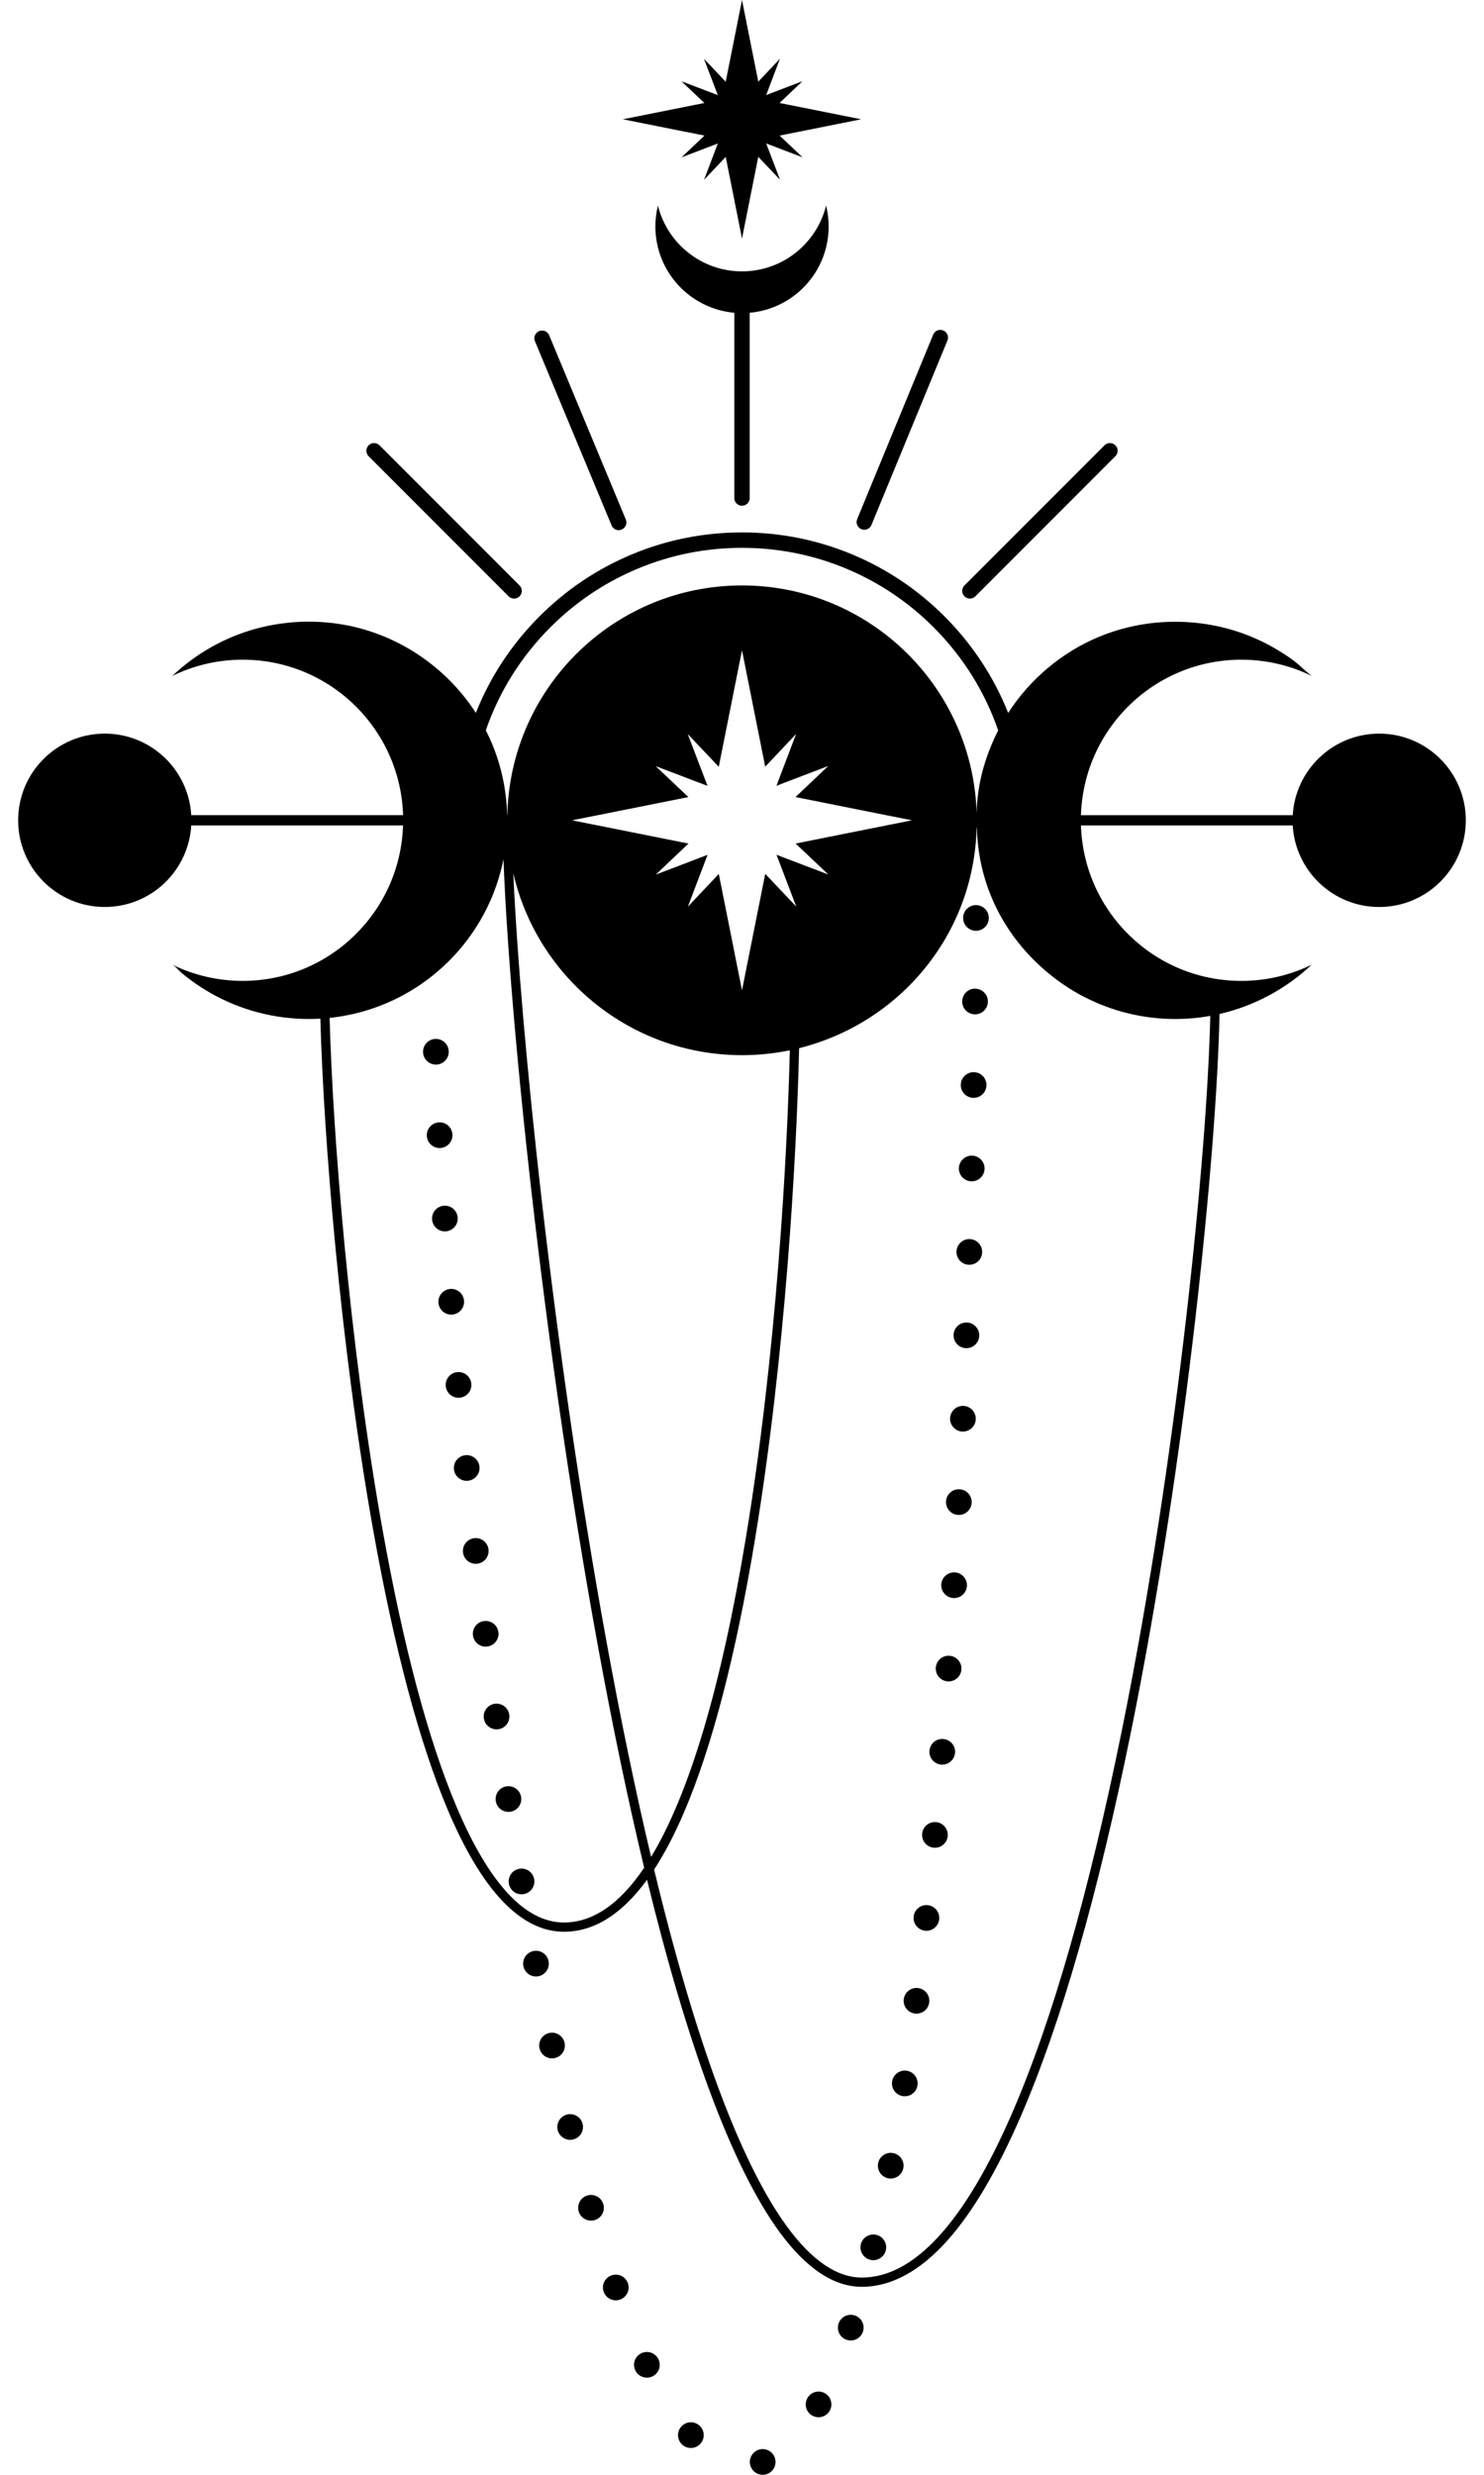 <?xml version="1.0" encoding="utf-8"?>
<!-- Generator: Adobe Illustrator 24.0.2, SVG Export Plug-In . SVG Version: 6.00 Build 0)  -->
<svg version="1.1" id="Слой_1" xmlns="http://www.w3.org/2000/svg" xmlns:xlink="http://www.w3.org/1999/xlink" x="0px" y="0px"
	 viewBox="0 0 1200 2000" style="enable-background:new 0 0 1200 2000;" xml:space="preserve">
<path d="M1115.27,592.88c-37.29,0-67.77,29.14-69.92,65.89H874.08c0.69-21.93,6.81-42.49,17.07-60.38
	c4.61-8.02,10.04-15.5,16.2-22.33c23.75-26.37,58.17-42.94,96.46-42.94c20.39,0,39.69,4.73,56.85,13.12
	c-6.75-5.41-6.99-6-10.38-8.97c-4.39-3.85-9.33-7.08-14.26-10.2c-8.76-5.54-18.06-10.2-27.73-13.92
	c-38.18-14.7-81.71-14.21-119.51,1.45c-30.02,12.43-55.87,34.19-73.48,61.46c-0.02,0.04-0.04,0.08-0.07,0.11
	c-11.49-28.9-28.86-55.43-51.52-78.08c-21.77-21.77-47.15-38.72-75.45-50.39c-28.01-11.56-57.7-17.42-88.27-17.42
	c-30.84,0-60.78,5.96-88.99,17.72c-28.02,11.67-53.16,28.52-74.73,50.09c-22.65,22.64-40.01,49.16-51.5,78.05
	c-0.02-0.03-0.03-0.05-0.05-0.08c-20.61-31.99-52.68-56.12-89.15-67.02c-0.54-0.16-1.08-0.32-1.62-0.48
	c-35.04-10.06-73.45-7.74-107.02,6.49c-17.72,7.53-33.79,18.15-47.57,31.19c17.16-8.39,36.46-13.12,56.86-13.12
	c38.28,0,72.68,16.57,96.44,42.92c6.15,6.83,11.59,14.31,16.2,22.33c10.26,17.89,16.39,38.45,17.08,60.39H154.65
	c-2.15-36.75-32.63-65.89-69.92-65.89c-38.69,0-70.05,31.36-70.05,70.05s31.36,70.05,70.05,70.05c37.29,0,67.77-29.15,69.92-65.9
	h171.25c-2.2,69.76-59.38,125.63-129.68,125.63c-20.39,0-39.69-4.73-56.86-13.09c2.49,1.21,4.97,4.53,7.12,6.34
	c2.54,2.13,5.14,4.18,7.8,6.15c5.34,3.95,10.93,7.57,16.72,10.83c11.86,6.67,24.57,11.82,37.74,15.27
	c13.34,3.5,27.13,5.29,40.91,5.29c3.16,0,6.29-0.1,9.4-0.28c2.52,93.91,16.06,264.23,42.77,413.63
	c17.08,95.5,37.3,171.34,60.1,225.41c27.67,65.61,59.33,98.88,94.1,98.88c24.35,0,46.83-14.1,67.19-42.03
	c16.13,66.03,32.92,122.76,50.23,169.64c18.48,50.03,37.64,88.76,56.95,115.12c21.5,29.34,43.85,44.21,66.44,44.21
	c23.9,0,47.32-12.73,69.62-37.83c20.14-22.68,39.86-56.02,58.6-99.1c32.72-75.2,62.84-180.11,89.54-311.82
	c44.7-220.48,69.43-470.1,71.54-579.87c27.86-6.4,53.72-20.19,74.5-39.83c-17.15,8.37-36.45,13.09-56.85,13.09
	c-70.31,0-127.49-55.87-129.69-125.63h171.23c2.15,36.75,32.63,65.9,69.92,65.9c38.69,0,70.05-31.36,70.05-70.05
	S1153.95,592.88,1115.27,592.88z M445.09,506.91c20.41-20.41,44.2-36.36,70.71-47.4c26.68-11.13,55.01-16.77,84.19-16.77
	c28.93,0,57.02,5.55,83.51,16.48c26.77,11.04,50.79,27.08,71.39,47.68c23.89,23.89,41.57,52.33,52.26,83.37
	c-1.36,2.67-2.66,5.37-3.87,8.12c-8.15,18.55-13.03,37.2-13.57,58.63l0.05,1.74c-2.21-102.9-86.32-185.64-189.75-185.64
	c-103.44,0-187.55,82.74-189.76,185.64h-0.15c-0.54-21.43-5.23-41.83-13.37-60.38c-1.21-2.77-2.52-5.48-3.89-8.16
	C403.53,559.22,421.21,530.79,445.09,506.91z M737.42,662.93l-20.8,4.15l-73.27,14.63l26.46,25.01l-41.91-15.93l15.99,41.89
	l-25.1-26.48L600,800.35l-18.77-94.07l-25.01,26.47l15.93-41.91l-41.89,15.99l26.48-25.11l-73.35-14.64l-20.81-4.15l20.81-4.15
	l73.26-14.62l-26.46-25.01l41.91,15.93l-15.99-41.89l25.1,26.48L600,525.52l18.77,94.07l25.01-26.47l-15.93,41.91l41.89-15.99
	l-26.48,25.1l73.35,14.64L737.42,662.93z M600.02,852.73c13.24,0,26.17-1.35,38.65-3.94c-2.16,89.66-11.24,247.08-35.56,394.11
	c-19.89,120.26-45.81,206.98-76.62,257.76c-12.43-52.41-24.46-110.42-36.03-173.81c-43.49-238.27-69.81-495.26-75.39-621.06
	C434.51,789.98,509.93,852.73,600.02,852.73z M456.05,1553.66c-31.48,0-60.82-31.73-87.21-94.3
	c-22.59-53.56-42.65-128.86-59.63-223.82c-26.7-149.28-40.2-319.44-42.67-412.94c20.08-2.1,39.07-7.89,56.27-16.7h0.02
	c1.29-0.66,2.56-1.34,3.8-2.02c3.33-1.83,6.57-3.76,9.76-5.8h0.02c2.94-1.89,5.82-3.9,8.61-5.96c31.52-23.32,54.2-57.91,62.11-97.81
	c4.4,121.36,31.04,387.66,75.98,633.87c12.11,66.35,24.73,126.85,37.78,181.23C501.1,1538.71,479.39,1553.66,456.05,1553.66z
	 M877.23,805.9c21.95,11.24,46.8,17.6,73.13,17.6c1.27,0,2.51-0.03,3.77-0.05h0.02c1.17-0.03,2.34-0.08,3.51-0.12
	c0.34,0,0.68-0.03,1.02-0.05c1.68-0.07,3.34-0.19,4.99-0.34c5.08-0.4,10.05-1.07,14.97-1.98c-2.31,110.23-26.96,357.89-71.36,576.89
	c-26.6,131.2-56.57,235.61-89.07,310.33c-38.23,87.88-79.06,132.43-121.36,132.43c-20.07,0-40.4-13.85-60.41-41.15
	c-18.9-25.8-37.73-63.91-55.97-113.29c-17.78-48.15-35.01-106.78-51.55-175.3c8.47-12.95,16.55-28.39,24.22-46.29
	c22.56-52.63,41.85-126.8,57.34-220.44c24.55-148.45,33.61-307.46,35.7-397.05c81.22-20.3,141.68-91.73,143.55-178.79l0.2,0.84
	c1.3,51.27,26.56,94.52,65.07,123.01c2.8,2.06,5.67,4.06,8.61,5.96h0.02c3.19,2.04,6.43,3.97,9.76,5.8c1.24,0.68,2.51,1.35,3.8,2.02
	H877.23z M503.6,96.4l65.99-13.17l-18.56-17.54l29.4,11.17l-11.22-29.38l17.61,18.57L600,0l13.17,65.99l17.54-18.56l-11.17,29.4
	l29.38-11.22l-18.57,17.61l66.04,13.18l-65.99,13.17l18.56,17.54l-29.4-11.17l11.22,29.38l-17.61-18.57L600,192.79l-13.17-65.99
	l-17.54,18.56l11.17-29.4l-29.38,11.22l18.57-17.61L503.6,96.4z M448.5,1663.25c-0.71,0.15-1.42,0.22-2.13,0.22
	c-4.81-0.01-9.14-3.37-10.15-8.27c-1.17-5.62,2.43-11.12,8.04-12.28c5.62-1.17,11.12,2.43,12.29,8.04
	C457.73,1656.58,454.12,1662.08,448.5,1663.25z M463.46,1729.01c-0.81,0.2-1.62,0.29-2.42,0.29c-4.7,0-8.96-3.21-10.09-7.98
	c-1.33-5.57,2.11-11.17,7.69-12.5c5.57-1.34,11.18,2.11,12.51,7.69C472.48,1722.08,469.04,1727.68,463.46,1729.01z M435.29,1597.11
	c-0.64,0.12-1.28,0.17-1.91,0.17c-4.9,0-9.27-3.49-10.19-8.49c-1.05-5.64,2.68-11.06,8.32-12.1c5.64-1.05,11.06,2.68,12.1,8.32
	C444.65,1590.65,440.92,1596.07,435.29,1597.11z M626.53,1986.19c1.89,5.41-0.96,11.33-6.38,13.23c-1.13,0.39-2.28,0.58-3.42,0.58
	c-4.29,0-8.31-2.68-9.8-6.96c-1.89-5.42,0.96-11.34,6.38-13.23C618.72,1977.92,624.64,1980.78,626.53,1986.19z M431.96,1518.77
	c0.94,5.66-2.88,11.02-8.54,11.95c-0.57,0.1-1.15,0.14-1.72,0.14c-4.98,0-9.38-3.6-10.23-8.67c-0.95-5.66,2.87-11.01,8.53-11.96
	C425.67,1509.29,431.02,1513.12,431.96,1518.77L431.96,1518.77z M566.37,1961c3.85,4.25,3.51,10.82-0.76,14.66
	c-1.99,1.79-4.47,2.67-6.95,2.67c-2.84,0-5.67-1.15-7.72-3.42c-3.85-4.26-3.51-10.82,0.76-14.67
	C555.97,1956.39,562.53,1956.73,566.37,1961z M480.72,1794.22c-0.94,0.27-1.89,0.39-2.82,0.39c-4.54,0-8.71-3-9.99-7.58
	c-1.55-5.52,1.67-11.25,7.19-12.8c5.52-1.55,11.26,1.67,12.8,7.19C489.46,1786.93,486.24,1792.66,480.72,1794.22z M532.47,1906.67
	c2.46,5.18,0.26,11.37-4.92,13.83c-1.45,0.69-2.96,1.01-4.45,1.01c-3.88,0-7.61-2.19-9.39-5.93c-2.46-5.18-0.26-11.37,4.92-13.84
	C523.8,1899.29,530,1901.49,532.47,1906.67L532.47,1906.67z M507.75,1845.21c1.88,5.43-0.99,11.34-6.41,13.22
	c-1.12,0.39-2.28,0.58-3.41,0.58c-4.29,0-8.32-2.69-9.81-6.99c0,0,0,0,0,0.01c-1.88-5.42,0.99-11.34,6.41-13.22
	C499.95,1836.92,505.87,1839.79,507.75,1845.21z M412.7,1464.15c-0.52,0.08-1.05,0.12-1.56,0.12c-5.05,0-9.48-3.69-10.26-8.83
	c-0.86-5.67,3.04-10.97,8.71-11.82c5.67-0.86,10.97,3.05,11.82,8.71C422.27,1458,418.37,1463.3,412.7,1464.15z M355.5,927.79
	c-5.47,0-10.06-4.29-10.37-9.82c-0.32-5.72,4.07-10.63,9.79-10.94c5.73-0.32,10.63,4.07,10.94,9.79v0.01
	c0.32,5.72-4.07,10.62-9.79,10.94C355.88,927.78,355.69,927.79,355.5,927.79z M359.74,995.13c-5.4,0-9.96-4.18-10.35-9.65
	c-0.4-5.72,3.91-10.68,9.64-11.09c5.72-0.4,10.68,3.91,11.08,9.64c0.41,5.72-3.9,10.68-9.63,11.08
	C360.23,995.12,359.98,995.13,359.74,995.13z M364.87,1062.4c-5.35,0-9.89-4.1-10.33-9.54c-0.47-5.72,3.78-10.72,9.5-11.2
	c5.72-0.47,10.73,3.78,11.21,9.5c0.47,5.71-3.79,10.73-9.5,11.2C365.45,1062.39,365.16,1062.4,364.87,1062.4z M342.09,850.31
	c-0.19-5.73,4.3-10.53,10.04-10.72c5.73-0.18,10.53,4.3,10.72,10.04c0.19,5.74-4.3,10.53-10.04,10.73h-0.35
	C346.89,860.36,342.28,855.93,342.09,850.31z M392.72,1330.73c-5.16,0-9.63-3.85-10.29-9.09c-0.71-5.69,3.32-10.88,9.01-11.6
	c5.69-0.71,10.88,3.31,11.6,9c0.71,5.69-3.32,10.88-9.01,11.6C393.58,1330.7,393.15,1330.73,392.72,1330.73z M401.51,1397.58
	c-5.1,0-9.55-3.76-10.27-8.96c-0.79-5.68,3.19-10.92,8.86-11.71c5.68-0.79,10.92,3.19,11.71,8.87c0.78,5.68-3.19,10.92-8.87,11.71
	C402.46,1397.56,401.98,1397.58,401.51,1397.58z M370.77,1129.6c-5.3,0-9.82-4.05-10.33-9.42c-0.53-5.72,3.66-10.78,9.38-11.31
	c5.71-0.53,10.77,3.66,11.31,9.38h-0.01c0.54,5.71-3.66,10.77-9.37,11.3C371.42,1129.58,371.1,1129.6,370.77,1129.6z
	 M377.38,1196.73c-5.25,0-9.76-3.98-10.32-9.31c-0.59-5.71,3.56-10.82,9.26-11.41c5.7-0.59,10.81,3.56,11.4,9.26
	c0.59,5.7-3.56,10.81-9.25,11.4C378.11,1196.7,377.74,1196.73,377.38,1196.73z M384.7,1263.77c-5.21,0-9.7-3.9-10.31-9.2
	c-0.65-5.7,3.44-10.85,9.14-11.5c5.7-0.65,10.85,3.44,11.5,9.14c0.66,5.7-3.44,10.84-9.14,11.5
	C385.48,1263.74,385.09,1263.77,384.7,1263.77z M789.02,1147.01C789.02,1147.01,789.02,1147.01,789.02,1147.01
	c-0.26,5.57-4.84,9.92-10.37,9.92c-0.16,0-0.32-0.01-0.47-0.01c-5.73-0.27-10.17-5.12-9.91-10.85c0.27-5.72,5.12-10.16,10.85-9.9
	C784.84,1136.42,789.28,1141.28,789.02,1147.01z M791.84,1079.55c-0.22,5.6-4.82,9.98-10.38,9.98c-0.13,0-0.27,0-0.4-0.01
	c-5.73-0.22-10.2-5.04-9.98-10.77c0.22-5.73,5.04-10.19,10.77-9.98C787.58,1069,792.05,1073.82,791.84,1079.55z M785.71,1214.45
	c-0.29,5.54-4.88,9.84-10.36,9.84c-0.18,0-0.37,0-0.56-0.01c-5.73-0.31-10.13-5.19-9.82-10.92c0.3-5.72,5.18-10.13,10.92-9.82
	C781.62,1203.84,786.01,1208.72,785.71,1214.45z M794.2,1012.08C794.2,1012.08,794.2,1012.08,794.2,1012.08
	c-0.18,5.62-4.79,10.04-10.38,10.04h-0.34c-5.73-0.18-10.23-4.98-10.04-10.71c0.18-5.73,4.98-10.23,10.71-10.05
	C789.88,1001.54,794.39,1006.34,794.2,1012.08z M797.68,877.05c-0.12,5.67-4.74,10.18-10.38,10.18h-0.21
	c-5.74-0.12-10.29-4.85-10.18-10.58c0.11-5.74,4.85-10.29,10.58-10.18C793.25,866.58,797.8,871.31,797.68,877.05z M798.83,809.5
	c-0.08,5.69-4.71,10.24-10.38,10.24h-0.15c-5.74-0.08-10.32-4.79-10.24-10.53c0.08-5.73,4.8-10.32,10.53-10.24
	C794.33,799.06,798.91,803.77,798.83,809.5z M799.58,741.93C799.58,741.93,799.58,741.93,799.58,741.93
	c-0.05,5.7-4.69,10.3-10.38,10.3c-0.03,0-0.06,0-0.08-0.01c-5.74-0.04-10.35-4.73-10.3-10.46h-0.01c0.05-5.73,4.73-10.35,10.47-10.3
	C795.01,731.5,799.62,736.19,799.58,741.93z M796.14,944.57c-0.14,5.64-4.76,10.12-10.37,10.12h-0.27
	c-5.73-0.15-10.26-4.92-10.12-10.65c0.15-5.73,4.92-10.26,10.65-10.11C791.76,934.07,796.3,938.84,796.14,944.57z M781.87,1281.73
	c-0.34,5.52-4.91,9.75-10.36,9.75c-0.22,0-0.43-0.01-0.64-0.02c-5.72-0.36-10.09-5.28-9.74-11c0.36-5.73,5.28-10.08,11.01-9.74
	C777.87,1271.08,782.22,1276.01,781.87,1281.73z M781.87,1281.73C781.87,1281.73,781.87,1281.73,781.87,1281.73
	C781.87,1281.74,781.87,1281.74,781.87,1281.73C781.87,1281.73,781.87,1281.73,781.87,1281.73z M741.89,1685.3
	c-0.79,5.13-5.21,8.8-10.25,8.8c-0.52,0-1.05-0.04-1.59-0.12c-5.67-0.88-9.55-6.19-8.67-11.86c0.88-5.67,6.19-9.55,11.85-8.67
	C738.89,1674.33,742.77,1679.63,741.89,1685.3z M716.29,1818.61c-1.15,4.75-5.4,7.95-10.09,7.95c-0.81,0-1.63-0.09-2.44-0.29
	c-5.58-1.35-9.01-6.95-7.67-12.53c1.35-5.57,6.95-9,12.53-7.67C714.19,1807.42,717.62,1813.03,716.29,1818.61z M730.45,1752.13
	c-0.94,4.98-5.3,8.46-10.18,8.46c-0.64,0-1.3-0.06-1.94-0.18c-5.64-1.07-9.34-6.5-8.27-12.14c1.06-5.63,6.5-9.34,12.14-8.27
	C727.82,1741.06,731.52,1746.5,730.45,1752.13z M671,1948.14c-1.89,3.42-5.44,5.36-9.1,5.36c-1.69,0-3.41-0.42-5.01-1.3
	c-5.02-2.77-6.84-9.09-4.06-14.11v0.01c2.77-5.03,9.09-6.85,14.11-4.07C671.95,1936.8,673.77,1943.12,671,1948.14z M697.8,1884.35
	c-1.45,4.36-5.51,7.12-9.86,7.12c-1.08,0-2.18-0.17-3.27-0.53c-5.45-1.8-8.4-7.68-6.59-13.12c1.8-5.45,7.68-8.4,13.12-6.6
	C696.65,1873.03,699.61,1878.9,697.8,1884.35z M766.34,1483.86c-0.52,5.37-5.03,9.4-10.33,9.4c-0.32,0-0.66-0.02-0.99-0.05
	c-5.71-0.54-9.89-5.61-9.35-11.31v-0.01c0.54-5.71,5.61-9.89,11.32-9.35C762.69,1473.07,766.88,1478.14,766.34,1483.86z
	 M772.28,1416.54c-0.45,5.43-4.99,9.54-10.34,9.54c-0.28,0-0.57-0.01-0.86-0.03c-5.72-0.46-9.97-5.48-9.5-11.2
	c0.47-5.72,5.48-9.97,11.2-9.5C768.49,1405.82,772.75,1410.83,772.28,1416.54z M751.4,1618.26c-0.68,5.23-5.14,9.05-10.28,9.05
	c-0.45,0-0.9-0.03-1.35-0.08c-5.68-0.74-9.69-5.95-8.96-11.64h-0.01c0.74-5.68,5.96-9.69,11.64-8.96
	C748.13,1607.37,752.14,1612.58,751.4,1618.26z M777.42,1349.19c-0.39,5.47-4.95,9.64-10.35,9.64c-0.25,0-0.5-0.01-0.75-0.02
	c-5.72-0.41-10.03-5.38-9.62-11.09v-0.01c0.41-5.72,5.38-10.03,11.09-9.62C773.52,1338.5,777.82,1343.47,777.42,1349.19z
	 M759.44,1551.11C759.44,1551.11,759.44,1551.11,759.44,1551.11c-0.58,5.31-5.08,9.25-10.31,9.25c-0.37,0-0.76-0.03-1.15-0.07
	c-5.71-0.63-9.81-5.76-9.18-11.46c0.62-5.7,5.76-9.81,11.46-9.18C755.97,1540.27,760.08,1545.4,759.44,1551.11z M298.08,368.7
	c-2.43-2.43-2.43-6.38,0-8.81c2.43-2.43,6.38-2.43,8.81,0l113.22,113.22c2.43,2.43,2.43,6.38,0,8.81c-1.22,1.22-2.81,1.82-4.41,1.82
	c-1.59,0-3.19-0.61-4.41-1.82L298.08,368.7z M779.89,481.92c-2.43-2.43-2.43-6.38,0-8.81l113.22-113.22c2.43-2.43,6.38-2.43,8.81,0
	c2.43,2.43,2.43,6.38,0,8.81L788.7,481.92c-1.22,1.22-2.81,1.82-4.41,1.82C782.7,483.75,781.11,483.14,779.89,481.92z
	 M432.58,275.76c-1.32-3.18,0.18-6.82,3.36-8.15c3.18-1.32,6.82,0.18,8.15,3.36l61.96,148.86c1.32,3.18-0.18,6.82-3.36,8.15
	c-0.78,0.33-1.59,0.48-2.39,0.48c-2.44,0-4.76-1.44-5.75-3.84L432.58,275.76z M693.15,419.52l61.45-149.08
	c1.31-3.18,4.95-4.7,8.13-3.39c3.18,1.31,4.7,4.95,3.39,8.13l-61.45,149.08c-0.99,2.4-3.31,3.86-5.76,3.86
	c-0.79,0-1.59-0.15-2.37-0.47C693.35,426.35,691.83,422.7,693.15,419.52z M593.77,402.48V252.76
	c-35.76-3.16-63.81-33.18-63.81-69.76c0-5.82,0.72-11.46,2.06-16.87c7.55,30.54,35.12,53.18,67.99,53.18
	c32.87,0,60.44-22.65,67.99-53.18c1.34,5.4,2.06,11.05,2.06,16.87c0,36.59-28.06,66.61-63.83,69.76v149.72
	c0,3.44-2.79,6.23-6.23,6.23S593.77,405.92,593.77,402.48z"/>
</svg>
